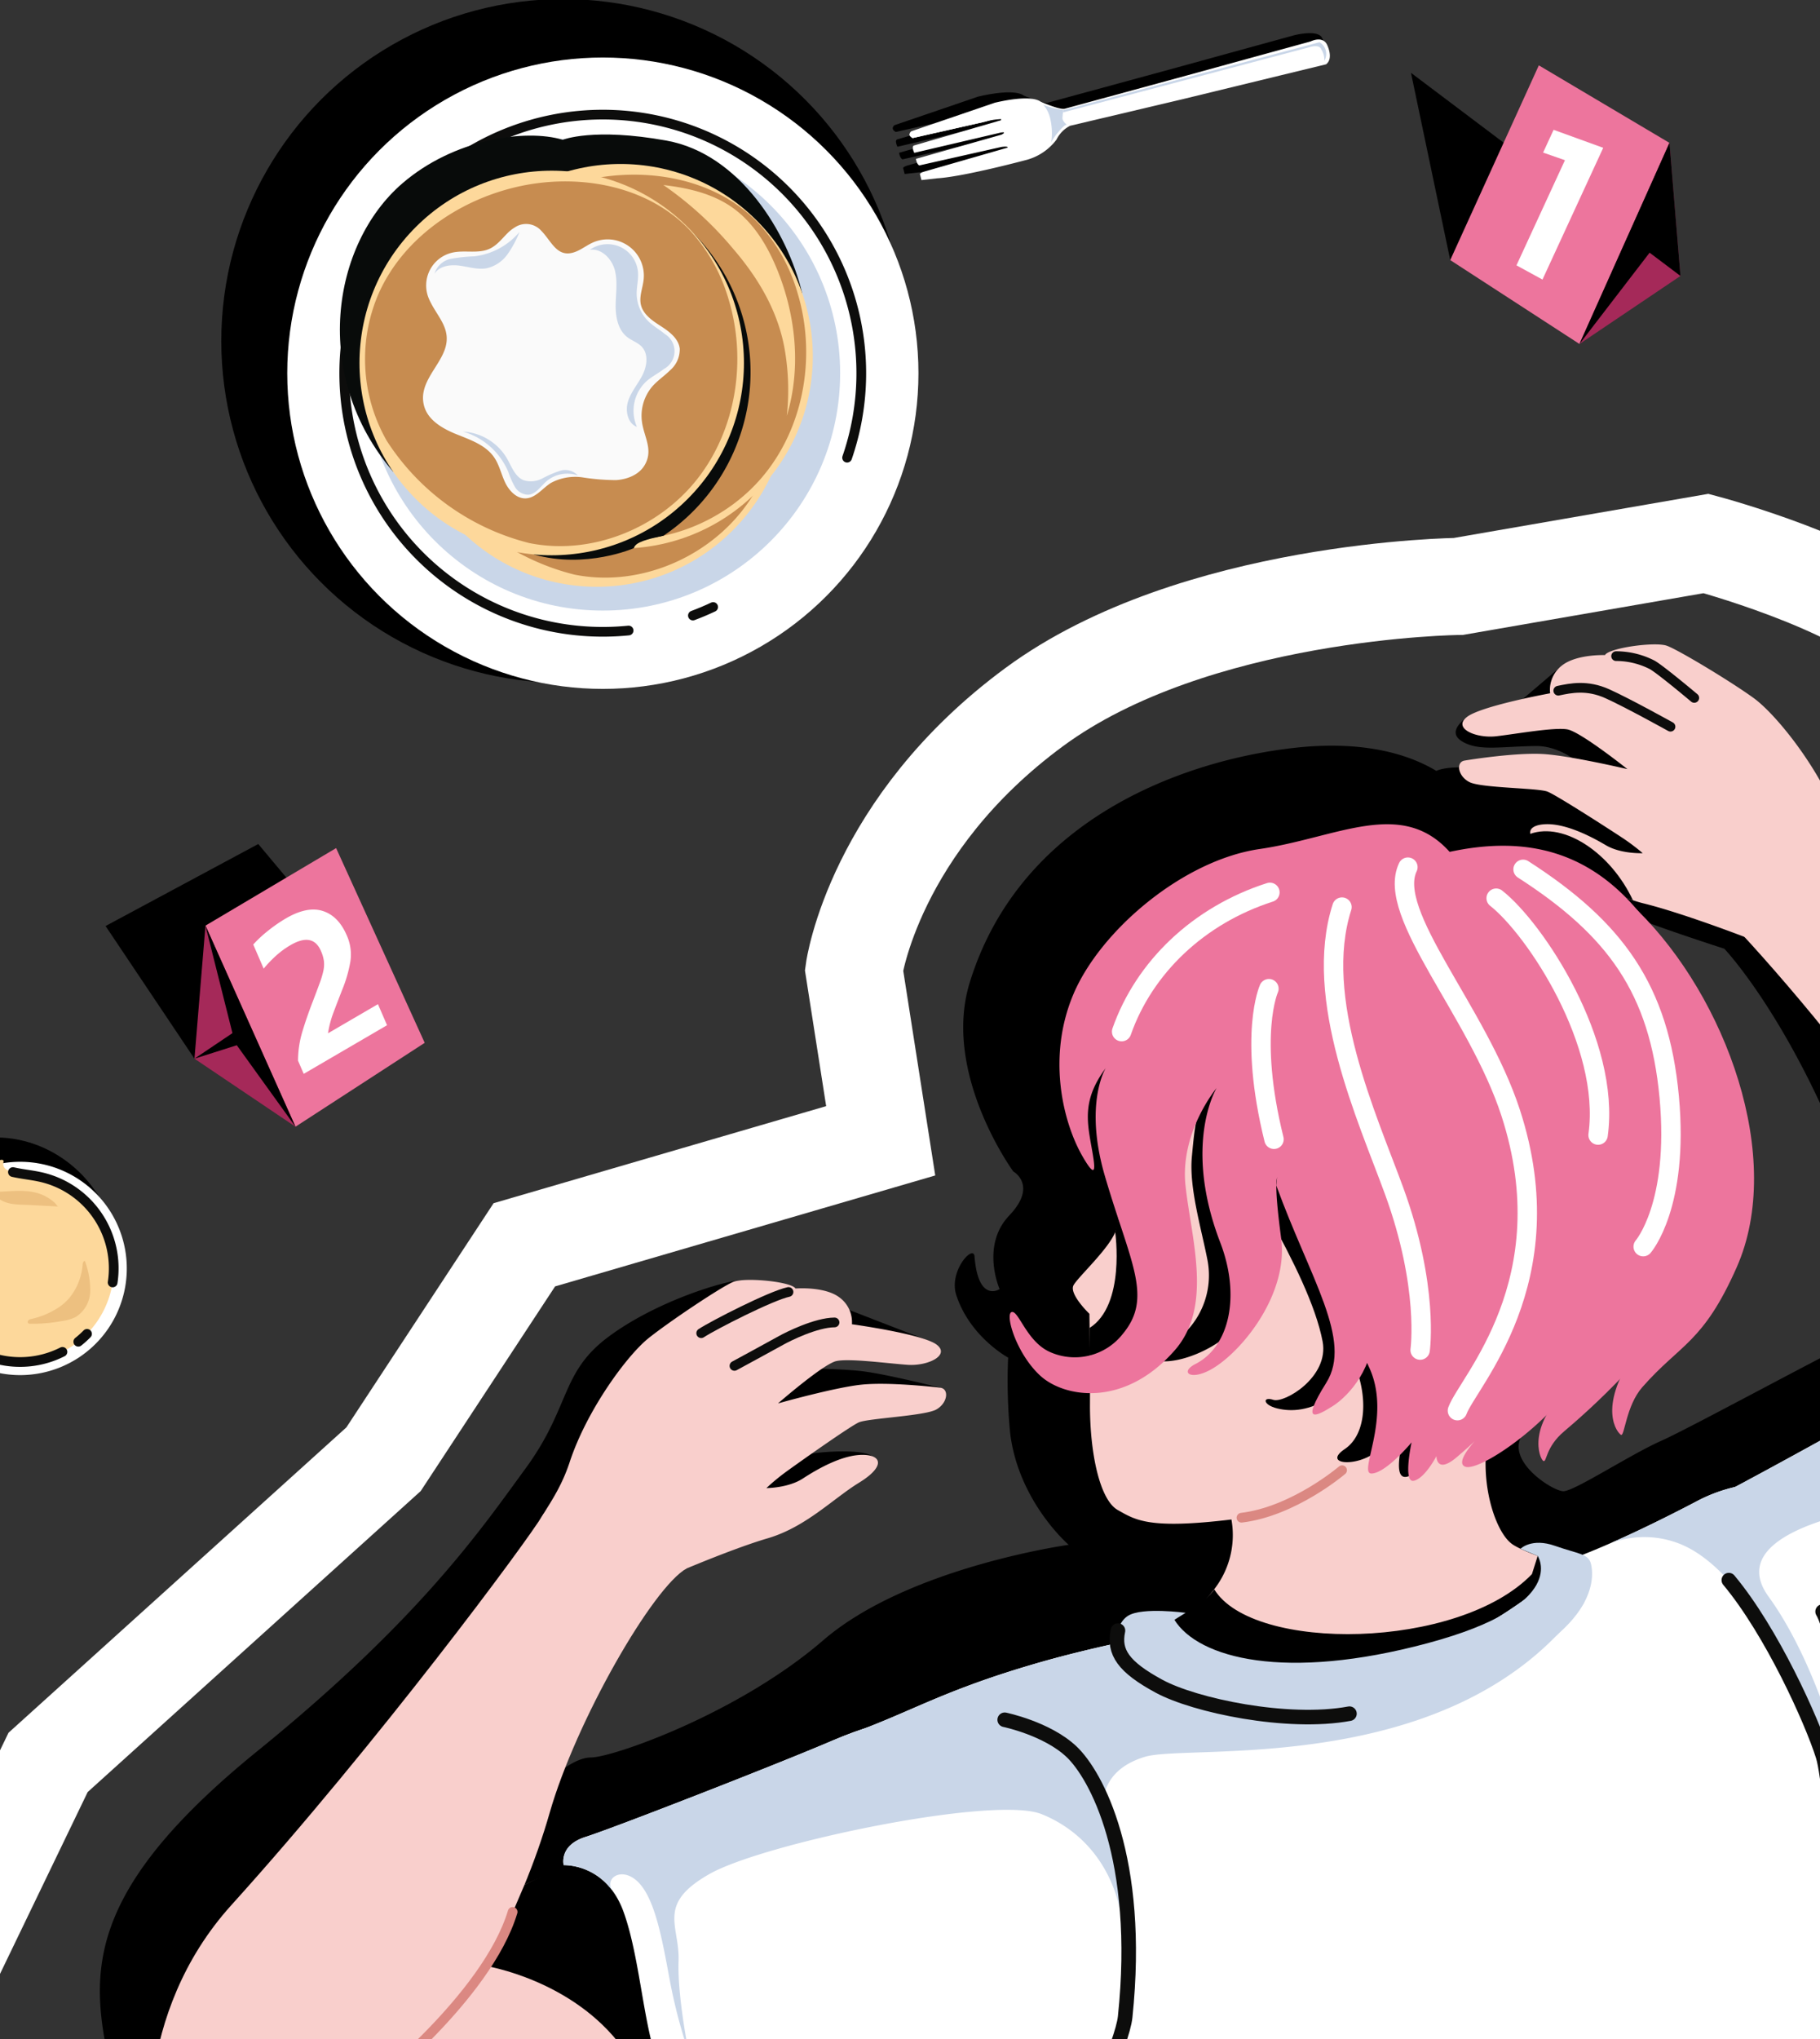 <svg xmlns="http://www.w3.org/2000/svg" xmlns:xlink="http://www.w3.org/1999/xlink" width="375" height="420" viewBox="0 0 375 420">
  <rect x="0" y="0" width="375" height="420" fill="#333333" stroke="none"/>
  <defs>
    <clipPath id="clip-path">
      <rect id="Rectangle_129" data-name="Rectangle 129" width="375" height="420" transform="translate(0 392)" fill="none"/>
    </clipPath>
  </defs>
  <g id="Mask_Group_2" data-name="Mask Group 2" transform="translate(0 -392)" clip-path="url(#clip-path)">
    <g id="Group_354" data-name="Group 354" transform="translate(0 6)">
      <g id="Pancake_top" data-name="Pancake top" transform="translate(45.595 385.806)">
        <g id="Group_255" data-name="Group 255" transform="translate(0 0)">
          <ellipse id="Ellipse_31" data-name="Ellipse 31" cx="70.428" cy="70.428" rx="70.428" ry="70.428"/>
        </g>
        <g id="Group_263" data-name="Group 263" transform="translate(12.069 12.041)">
          <g id="Group_256" data-name="Group 256" transform="translate(1.521)">
            <ellipse id="Ellipse_32" data-name="Ellipse 32" cx="65.028" cy="65.028" rx="65.028" ry="65.028" fill="#fff"/>
          </g>
          <g id="Group_257" data-name="Group 257" transform="translate(17.655 16.134)">
            <ellipse id="Ellipse_33" data-name="Ellipse 33" cx="48.894" cy="48.894" rx="48.894" ry="48.894" fill="#c9d6e8"/>
          </g>
          <g id="Group_258" data-name="Group 258" transform="translate(13.284 11.763)">
            <path id="Path_790" data-name="Path 790" d="M5820.888,808.94q-2.068.976-4.175,1.761" transform="translate(-5744.894 -707.517)" fill="none" stroke="#0d0d0c" stroke-linecap="round" stroke-linejoin="round" stroke-width="2"/>
            <path id="Path_791" data-name="Path 791" d="M5655.54,604.883a53.267,53.267,0,1,1,45.021-35.6" transform="translate(-5596.968 -498.616)" fill="none" stroke="#0d0d0c" stroke-linecap="round" stroke-linejoin="round" stroke-width="2"/>
          </g>
          <path id="Path_792" data-name="Path 792" d="M5605.172,580.644c-17-19.827-12.648-46.9,1.853-59.419,10.6-9.153,25.341-11.3,33.083-8.994,0,0,6.271-2.557,21.381.176s24.96,18.973,27.929,31.42Z" transform="translate(-5581.803 -495.287)" fill="#080b0a"/>
          <g id="Group_262" data-name="Group 262" transform="translate(0 5.524)">
            <circle id="Ellipse_34" data-name="Ellipse 34" cx="39.608" cy="39.608" r="39.608" transform="translate(9.275 63.888) rotate(-45)" fill="#fdd89b"/>
            <path id="Path_793" data-name="Path 793" d="M5713.315,584.9c3.765,12.446,1.574,26.719-6.444,36.943s-21.869,15.813-34.635,13.217a49.18,49.18,0,0,1-29.369-21.071,33.9,33.9,0,0,1-1.709-30.227c4.968-11.271,16.124-19.093,28.126-21.972,12.411-2.976,26.7-.657,35.65,8.443A35.441,35.441,0,0,1,5713.315,584.9Z" transform="translate(-5611.571 -534.079)" fill="#c78c50"/>
            <g id="Group_260" data-name="Group 260" transform="translate(29.097 35.985)">
              <path id="Path_794" data-name="Path 794" d="M5832.629,599.729a.8.8,0,1,1-.482-1.022A.8.8,0,0,1,5832.629,599.729Z" transform="translate(-5770.377 -595.708)" fill="#f79922"/>
              <path id="Path_795" data-name="Path 795" d="M5782.781,624.645a.8.8,0,1,1-.483-1.022A.8.8,0,0,1,5782.781,624.645Z" transform="translate(-5736.82 -612.481)" fill="#f79922"/>
              <ellipse id="Ellipse_35" data-name="Ellipse 35" cx="0.239" cy="0.239" rx="0.239" ry="0.239" transform="translate(56.16 11.216)" fill="#f79922"/>
              <ellipse id="Ellipse_36" data-name="Ellipse 36" cx="0.585" cy="0.585" rx="0.585" ry="0.585" transform="translate(61.27 17.902)" fill="#f79922"/>
              <g id="Group_259" data-name="Group 259" transform="translate(13.766 29.973)">
                <ellipse id="Ellipse_37" data-name="Ellipse 37" cx="1.138" cy="1.138" rx="1.138" ry="1.138" fill="#f79922"/>
              </g>
              <ellipse id="Ellipse_38" data-name="Ellipse 38" cx="0.719" cy="0.719" rx="0.719" ry="0.719" transform="translate(60.393 41.085)" fill="#f79922"/>
              <ellipse id="Ellipse_39" data-name="Ellipse 39" cx="1.207" cy="1.207" rx="1.207" ry="1.207" transform="translate(48.389 43.557)" fill="#f79922"/>
              <path id="Path_796" data-name="Path 796" d="M5702.556,729.91a.935.935,0,1,1-.564-1.2A.935.935,0,0,1,5702.556,729.91Z" transform="translate(-5682.638 -683.219)" fill="#f79922"/>
              <path id="Path_797" data-name="Path 797" d="M5738.265,723.04a.436.436,0,1,1-.263-.557A.436.436,0,0,1,5738.265,723.04Z" transform="translate(-5707.329 -679.045)" fill="#f79922"/>
              <ellipse id="Ellipse_40" data-name="Ellipse 40" cx="1.314" cy="1.314" rx="1.314" ry="1.314" transform="translate(8.278 18.75)" fill="#f79922"/>
              <ellipse id="Ellipse_41" data-name="Ellipse 41" cx="0.597" cy="0.597" rx="0.597" ry="0.597" transform="translate(39.761 0.479)" fill="#f79922"/>
              <ellipse id="Ellipse_42" data-name="Ellipse 42" cx="1.433" cy="1.433" rx="1.433" ry="1.433" transform="translate(17.125)" fill="#f79922"/>
              <path id="Path_798" data-name="Path 798" d="M5800.079,597.194l-.381-.137-.381-.137.381.137Z" transform="translate(-5748.996 -594.538)" fill="#f79922"/>
              <path id="Path_799" data-name="Path 799" d="M5837.94,701.011a.94.94,0,1,1-.568-1.2A.94.94,0,0,1,5837.94,701.011Z" transform="translate(-5773.768 -663.761)" fill="#f79922"/>
              <ellipse id="Ellipse_43" data-name="Ellipse 43" cx="0.719" cy="0.719" rx="0.719" ry="0.719" transform="translate(48.899 31.301)" fill="#f79922"/>
              <ellipse id="Ellipse_44" data-name="Ellipse 44" cx="0.719" cy="0.719" rx="0.719" ry="0.719" transform="translate(23.937 12.201)" fill="#f79922"/>
              <path id="Path_800" data-name="Path 800" d="M5802.773,671.075a.94.94,0,1,1-.567-1.2A.94.94,0,0,1,5802.773,671.075Z" transform="translate(-5750.095 -643.609)" fill="#f79922"/>
              <ellipse id="Ellipse_45" data-name="Ellipse 45" cx="1.508" cy="1.508" rx="1.508" ry="1.508" transform="translate(34.638 54.404)" fill="#f79922"/>
              <ellipse id="Ellipse_46" data-name="Ellipse 46" cx="0.836" cy="0.836" rx="0.836" ry="0.836" transform="translate(4.102 43.167)" fill="#fcb830"/>
              <path id="Path_801" data-name="Path 801" d="M5647.637,691.38a1.177,1.177,0,1,1-.71-1.5A1.177,1.177,0,0,1,5647.637,691.38Z" transform="translate(-5645.353 -657.065)" fill="#fcb830"/>
              <ellipse id="Ellipse_47" data-name="Ellipse 47" cx="0.468" cy="0.468" rx="0.468" ry="0.468" transform="translate(1.874 39.421)" fill="#fcb830"/>
              <ellipse id="Ellipse_48" data-name="Ellipse 48" cx="0.537" cy="0.537" rx="0.537" ry="0.537" transform="translate(70.711 13.009)" fill="#fcb830"/>
            </g>
            <circle id="Ellipse_49" data-name="Ellipse 49" cx="39.608" cy="39.608" r="39.608" transform="translate(14.187 56.014) rotate(-45)" fill="#fdd89b"/>
            <path id="Path_802" data-name="Path 802" d="M5728.341,560.807c3.765,12.446,1.574,26.719-6.444,36.943s-21.87,15.812-34.635,13.217a49.182,49.182,0,0,1-29.37-21.072,33.9,33.9,0,0,1-1.709-30.227c4.969-11.271,16.124-19.093,28.126-21.972,12.411-2.976,26.7-.657,35.65,8.443A35.446,35.446,0,0,1,5728.341,560.807Z" transform="translate(-5621.686 -517.862)" fill="#c78c50"/>
            <path id="Path_803" data-name="Path 803" d="M5812.508,556.154c5.147,5.962,9.231,12.834,10.607,20.69a49.3,49.3,0,0,1,.435,13.688c0-.012.008-.023.012-.035,2.953-9.775,1.876-20.519-1.958-29.983-2.033-5.022-4.955-9.883-9.406-12.974-3.864-2.684-8.586-3.833-13.251-4.443-.274-.036-.551-.064-.826-.1A71.636,71.636,0,0,1,5812.508,556.154Z" transform="translate(-5719.095 -522.254)" fill="#fdd89b"/>
            <path id="Path_804" data-name="Path 804" d="M5716.269,592.632a40.6,40.6,0,0,0-30.2-53.55c-.588.116-1.176.232-1.757.371-12,2.878-23.157,10.7-28.126,21.972a33.9,33.9,0,0,0,1.709,30.227,49.181,49.181,0,0,0,29.37,21.071,33.139,33.139,0,0,0,13.495-.148A40.421,40.421,0,0,0,5716.269,592.632Z" transform="translate(-5621.686 -519.617)" fill="#080b0a"/>
            <path id="Path_805" data-name="Path 805" d="M5743.126,756.05c-3.445.769-5.808,1.32-6.13,2.579,0,0-9.873,4.355-20.636,1.3l22.106-7.718Z" transform="translate(-5664.055 -663.092)" fill="#080b0a"/>
            <g id="Group_261" data-name="Group 261" transform="translate(0 1.384)">
              <circle id="Ellipse_50" data-name="Ellipse 50" cx="39.608" cy="39.608" r="39.608" transform="translate(0 56.014) rotate(-45)" fill="#fdd89b"/>
              <path id="Path_806" data-name="Path 806" d="M5684.935,565.042c3.765,12.446,1.574,26.72-6.444,36.944s-21.869,15.812-34.635,13.216a49.176,49.176,0,0,1-29.369-21.071,33.9,33.9,0,0,1-1.709-30.227c4.968-11.27,16.124-19.093,28.126-21.972,12.41-2.977,26.7-.657,35.65,8.443A35.443,35.443,0,0,1,5684.935,565.042Z" transform="translate(-5592.466 -522.097)" fill="#c78c50"/>
              <path id="Path_807" data-name="Path 807" d="M5665.463,568.266a7.411,7.411,0,0,0-1.461,1.147c-1.161,1.158-2.194,2.524-3.679,3.221-2.343,1.1-5.14.241-7.667.8a6.932,6.932,0,0,0-4.882,9.5c1.589,3.708,4.9,6.144,3.214,10.636-1.412,3.769-5.387,6.982-4.211,11.425.789,2.974,3.829,4.711,6.681,5.864s6,2.208,7.751,4.74c1.079,1.563,1.467,3.492,2.285,5.206s2.37,3.352,4.267,3.26c2.045-.1,3.412-2.072,5.14-3.169a10.568,10.568,0,0,1,6.629-1.138,44.5,44.5,0,0,0,6.82.545c2.279-.148,4.669-1.074,5.849-3.03,1.854-3.074,0-5.7-.484-8.719a9.327,9.327,0,0,1,2.083-7.527c1.1-1.258,2.519-2.189,3.7-3.368a5.676,5.676,0,0,0,1.968-4.42c-.229-2.059-2.1-3.491-3.842-4.613s-3.671-2.391-4.154-4.406c-.42-1.754.4-3.544.564-5.34a7.463,7.463,0,0,0-10.427-7.535c-1.189.521-2.228,1.346-3.425,1.849-3.933,1.654-5.045-2.017-7.264-4.262A4.18,4.18,0,0,0,5665.463,568.266Z" transform="translate(-5617.069 -540.165)" fill="#fafafa"/>
              <path id="Path_808" data-name="Path 808" d="M5763.38,608.54a8.263,8.263,0,0,0-1.956,9.386c-1.924-.724-2.448-3.321-1.821-5.279s2.038-3.558,2.966-5.393,1.276-4.272-.107-5.793c-.817-.9-2.057-1.273-3.019-2.015-1.917-1.481-2.427-4.159-2.4-6.581s.447-4.9-.176-7.236-2.762-4.546-5.154-4.164a6.293,6.293,0,0,1,9.934,4.6c.122,1.483-.283,2.961-.274,4.449a8.1,8.1,0,0,0,2.487,5.746c1.007.958,2.246,1.637,3.309,2.532a4.15,4.15,0,0,1-.168,7.2C5765.839,606.9,5764.485,607.559,5763.38,608.54Z" transform="translate(-5687.855 -548.753)" fill="#c9d6e8"/>
              <path id="Path_809" data-name="Path 809" d="M5653.8,581.171a4.428,4.428,0,0,1,3.4-3.085,33.26,33.26,0,0,1,4.81-.509,14.369,14.369,0,0,0,9.311-5.028,21.7,21.7,0,0,1-2.464,4.6,7.29,7.29,0,0,1-4.236,2.871c-1.875.365-3.779-.276-5.673-.529S5654.815,579.55,5653.8,581.171Z" transform="translate(-5621.945 -543.531)" fill="#c9d6e8"/>
              <path id="Path_810" data-name="Path 810" d="M5681.173,706.727a17.129,17.129,0,0,0,1.346,3.048,3.246,3.246,0,0,0,2.743,1.62c1.542-.1,2.506-1.639,3.653-2.676a6.652,6.652,0,0,1,6.572-1.3,3.553,3.553,0,0,0-3.646-.956,22.534,22.534,0,0,0-3.656,1.571,5.075,5.075,0,0,1-3.861.376c-1.783-.719-2.476-2.807-3.431-4.474a11.259,11.259,0,0,0-9.045-5.545A14.553,14.553,0,0,1,5681.173,706.727Z" transform="translate(-5634.091 -628.245)" fill="#c9d6e8"/>
            </g>
          </g>
        </g>
      </g>
      <g id="Fork" transform="translate(183.943 392.83)">
        <path id="Path_811" data-name="Path 811" d="M5970.409,458.632l-.289-1.124s-.268-.264.841-.615l17.178-4.939s.311-.346-1.237-.149l-16.935,3.811s-.541-.194-.692-1.354l17.642-4.992s1.232-.649-.174-.421l-17.813,4.17s-.723-1.413.043-1.542l17.789-5.163s.743-.989-2.942.222l-15.231,3.441s-1.208-.556-.29-1.391l17.2-5.877s7.185-1.843,9.463-.23c0,0,3.905,1.728,4.967,1.456l25.207-6.865,25.44-6.992s4.829-1.286,5.81.46c0,0,1.534,2.869-.131,4.162l-32.183,7.3-23.042,5.444a6.364,6.364,0,0,0-2.8,2.849,11.471,11.471,0,0,1-6.559,4.28s-12.65,3.378-18.03,3.692Z" transform="translate(-5967.954 -429.621)"/>
        <path id="Path_812" data-name="Path 812" d="M5981.009,462.574l-.288-1.125s-.268-.264.841-.615l17.178-4.939s.31-.346-1.238-.149l-16.934,3.811s-.541-.194-.692-1.354l17.643-4.991s1.232-.649-.175-.421l-17.813,4.17s-.723-1.413.043-1.543l17.789-5.162s.742-.989-2.942.222l-15.231,3.441s-1.208-.556-.29-1.391l17.2-5.878s7.185-1.843,9.464-.23c0,0,3.905,1.728,4.967,1.456l25.207-6.865,25.439-6.992s2.355-1.2,3.335.543c0,0,1.536,2.869-.13,4.162l-29.71,7.221-23.041,5.444a6.362,6.362,0,0,0-2.8,2.848,11.473,11.473,0,0,1-6.56,4.279s-12.651,3.378-18.03,3.693Z" transform="translate(-5975.09 -432.31)" fill="#fff"/>
        <path id="Path_813" data-name="Path 813" d="M6067.62,478.674s-.984-.722-.962-1.414a15.038,15.038,0,0,1,.181-1.632s-3.739-.69-4.208-1.218a6.712,6.712,0,0,1,1.484,2.865,12.993,12.993,0,0,1,.23,4.985,10.3,10.3,0,0,1,1.536-2.192S6067.211,478.391,6067.62,478.674Z" transform="translate(-6031.688 -459.772)" fill="#c9d6e8"/>
        <path id="Path_814" data-name="Path 814" d="M6129.123,439.182a2.781,2.781,0,0,0-.985-3.842l-52.778,13.987-.071.471,50.641-13.393s2.159-.8,2.593.434A3.814,3.814,0,0,1,6129.123,439.182Z" transform="translate(-6040.208 -433.471)" fill="#c9d6e8"/>
        <path id="Path_815" data-name="Path 815" d="M5978.517,486.247s.472.752.909.64l15.435-3.56,1.281-.328s1.066-.33,1.224.191a15.178,15.178,0,0,0-3.681.619l-11.892,2.687-2.646.6S5978.338,486.623,5978.517,486.247Z" transform="translate(-5975.047 -465.484)" fill="#fff"/>
      </g>
      <path id="Path_985" data-name="Path 985" d="M5707.548,739.273l33.088-68.616,69.122-62.454,29.01-44.165,73.424-21.421-5.5-35.183s4.128-29.858,37.14-54.163,87.4-24.845,87.4-24.845l51.021-8.845s31.007,8.29,41.994,19.386,28.939,39.462,28.939,39.462,60.782,39.418,78.177,55.453,22.888,60.952,22.888,60.952l-6.409,37.009-45.318,34.336-24.1,43.384" transform="translate(-5730.728 78.37)" fill="none" stroke="#fff" stroke-miterlimit="10" stroke-width="20"/>
      <g id="mayonnaise" transform="translate(-32.164 611.242)">
        <ellipse id="Ellipse_51" data-name="Ellipse 51" cx="23.135" cy="24.806" rx="23.135" ry="24.806" transform="matrix(0.841, -0.541, 0.541, 0.841, 0, 25.045)"/>
        <path id="Path_816" data-name="Path 816" d="M5418.022,875.086a21.97,21.97,0,1,1,6.582-30.366A21.97,21.97,0,0,1,5418.022,875.086Z" transform="translate(-5369.812 -820.574)" fill="#fff"/>
        <path id="Path_817" data-name="Path 817" d="M5427.879,845.319a19.216,19.216,0,0,0-11.1-8.153c-2.172-.6-4.411-.743-6.6-1.242a3.552,3.552,0,0,1-1.415-.568,1.377,1.377,0,0,1-.568-1.339.763.763,0,0,0,.048-.4c-.087-.268-.474-.244-.741-.154-3.011,1.025-5.257,3.511-7.31,5.941-2.259,2.674-4.722,5.269-6.16,8.5a19.289,19.289,0,1,0,33.837-2.585Z" transform="translate(-5375.355 -819.739)" fill="#fdd89b"/>
        <path id="Path_818" data-name="Path 818" d="M5488.037,944.708a19.3,19.3,0,0,0,1.8-1.621" transform="translate(-5439.741 -893.577)" fill="none" stroke="#0d0d0c" stroke-linecap="round" stroke-linejoin="round" stroke-width="2"/>
        <path id="Path_819" data-name="Path 819" d="M5400.2,851.767c-2.259,2.674-4.722,5.269-6.16,8.5a19.291,19.291,0,0,0,26.347,25.057" transform="translate(-5375.355 -832.103)" fill="none" stroke="#0d0d0c" stroke-linecap="round" stroke-linejoin="round" stroke-width="2"/>
        <path id="Path_820" data-name="Path 820" d="M5467.384,863.862a19.271,19.271,0,0,0-13.946-21.494c-2.171-.6-4.411-.743-6.6-1.242" transform="translate(-5412.009 -824.94)" fill="none" stroke="#0d0d0c" stroke-linecap="round" stroke-linejoin="round" stroke-width="2"/>
        <path id="Path_821" data-name="Path 821" d="M5462.466,906.737a16.961,16.961,0,0,1-5.5,2.32,1.327,1.327,0,0,0-.65.276.439.439,0,0,0-.032.63.623.623,0,0,0,.372.093,33.144,33.144,0,0,0,6.533-.557,9.044,9.044,0,0,0,2.823-.813,6.432,6.432,0,0,0,3.027-5.32,17.3,17.3,0,0,0-1.1-6.258c-.327.018-.436.441-.466.767a12.345,12.345,0,0,1-2.789,6.936A11.127,11.127,0,0,1,5462.466,906.737Z" transform="translate(-5418.285 -862.626)" fill="#edc080"/>
        <path id="Path_822" data-name="Path 822" d="M5414.351,891.863c0-.03,0-.06-.009-.089a8.023,8.023,0,0,0-2.572,4.456,8.548,8.548,0,0,0-.412,3.118,4.572,4.572,0,0,0,.866,2.688.771.771,0,0,0,.885.144,1.134,1.134,0,0,0,.389-.883c.095-.82.174-1.642.252-2.464q.281-2.93.561-5.86A6.142,6.142,0,0,0,5414.351,891.863Z" transform="translate(-5388.109 -859.035)" fill="#edc080"/>
        <path id="Path_823" data-name="Path 823" d="M5448.169,856.2c-.119-.006-.581-.639-.677-.729a8.9,8.9,0,0,0-2.181-1.492c-2.723-1.327-5.815-1-8.737-.843a10.416,10.416,0,0,0-1.346.132.369.369,0,0,0-.2.08c-.132.129-.021.35.1.49,1.878,2.176,4.729,1.927,7.336,2.064Z" transform="translate(-5404.02 -832.924)" fill="#edc080"/>
        <path id="Path_824" data-name="Path 824" d="M5399.056,888.761a16.75,16.75,0,0,0,2.05,8.894.8.8,0,0,0,.255.326.284.284,0,0,0,.376-.046.42.42,0,0,0,.052-.188,11.089,11.089,0,0,0-.387-3.158q-.317-1.858-.488-3.738t-.2-3.764c0-.359-.15-3.565.088-3.639C5399.42,883.879,5399.145,887.539,5399.056,888.761Z" transform="translate(-5379.818 -853.43)" fill="#edc080"/>
        <path id="Path_825" data-name="Path 825" d="M5417.016,857.141a8.026,8.026,0,0,1-.363,1.151,2.475,2.475,0,0,1-.458.783c-.792.84-1.4.16-1.264-.726a7.944,7.944,0,0,1,.749-2,5.186,5.186,0,0,1,1.477-1.972c.056-.043.128-.086.191-.054s.067.127.06.2A20.133,20.133,0,0,1,5417.016,857.141Z" transform="translate(-5390.514 -833.814)" fill="#edc080"/>
      </g>
      <g id="No.1" transform="translate(290.723 399.462)">
        <path id="Path_827" data-name="Path 827" d="M6839.128,402.4l-8.088-38.577,55.529,41.842Z" transform="translate(-6831.04 -362.285)"/>
        <g id="Group_267" data-name="Group 267" transform="translate(8.088 0)">
          <path id="Path_828" data-name="Path 828" d="M6882.417,416.518l18.544-41.422-26.919-15.971-18.255,40.111Z" transform="translate(-6855.786 -359.125)" fill="#ed759d"/>
          <path id="Path_829" data-name="Path 829" d="M6897.546,427.657,6907.535,406l-4.5-1.57,2.162-4.689,10.224,3.708-12.516,27.139Z" transform="translate(-6883.898 -386.463)" fill="#fff"/>
          <path id="Path_830" data-name="Path 830" d="M6955.812,407.99l2.267,27.406-20.811,14.016Z" transform="translate(-6910.637 -392.019)" fill="#a52959"/>
          <path id="Path_831" data-name="Path 831" d="M6937.268,449.412l14.438-18.79,4.106-22.632Z" transform="translate(-6910.637 -392.019)"/>
          <path id="Path_832" data-name="Path 832" d="M6982.643,435.4l-8.884-6.695,6.617-20.711Z" transform="translate(-6935.202 -392.019)"/>
        </g>
      </g>
      <g id="No.2" transform="translate(21.752 559.852)">
        <path id="Path_833" data-name="Path 833" d="M5282.088,598.244l-18.315-27.326,31.461-16.892,34.3,40.953Z" transform="translate(-5263.773 -554.025)"/>
        <g id="Group_269" data-name="Group 269" transform="translate(18.315 0.842)">
          <path id="Path_834" data-name="Path 834" d="M5345.292,613.995l-18.544-41.422,26.92-15.971,18.255,40.111Z" transform="translate(-5324.481 -556.602)" fill="#ed759d"/>
          <path id="Path_835" data-name="Path 835" d="M5322.079,605.467l-2.267,27.406,20.811,14.016Z" transform="translate(-5319.812 -589.497)" fill="#a52959"/>
          <path id="Path_836" data-name="Path 836" d="M5322.079,605.467l5.561,22.143-7.828,5.263,8.723-2.769,12.088,16.785Z" transform="translate(-5319.812 -589.497)"/>
        </g>
        <path id="Path_837" data-name="Path 837" d="M5367.277,629.182l-1.173-2.711a20.934,20.934,0,0,1,.891-5.977q.882-2.943,2.085-6.047.9-2.349,1.457-3.878a18.906,18.906,0,0,0,.786-2.6,6.247,6.247,0,0,0,.115-2,7.605,7.605,0,0,0-.614-2.1q-1.679-3.879-6.295-1.189a17.823,17.823,0,0,0-2.957,2.167,24.835,24.835,0,0,0-2.547,2.66l-2.148-4.964a24.706,24.706,0,0,1,3.092-2.872,30.575,30.575,0,0,1,3.64-2.513q4.38-2.553,7.593-1.526t4.928,4.989a9.622,9.622,0,0,1,.758,5.433,27.384,27.384,0,0,1-1.654,5.743q-.955,2.436-1.8,4.677a21.142,21.142,0,0,0-1.153,4.354l10.289-6,1.877,4.338Z" transform="translate(-5326.449 -581.838)" fill="#fff"/>
      </g>
      <g id="Human_long_hair_" data-name="Human(long hair)" transform="translate(20.578 518.735)">
        <path id="Path_842" data-name="Path 842" d="M584.741,790.763c-5.878,7.111-9.593.966-12.981-16.57s-2.465-33.995,31.111-61.248,46.079-45.647,55.32-58.292,7.148-19.668,16.982-27.026S699.235,616,702.517,615.944s15.15,3.034,15.15,3.034l5.983,2.608,18.465,7.162-21.724.894-6.528,4.439s8.349,0,13.363.55,16.4,3.441,16.4,3.441l-2.859,1.371L721.948,643.3s-10.355,8.557-10.688,8.714.877,1.283,3.429.215,13-1.647,14.832-.071l-3.244,2.614-31.685,12.849-21.33,20.116-11.823,32.874s5.69-6.358,10.205-6.381S702,705.189,719.478,690.1s50.59-19.673,50.59-19.673-10.29-8.831-12.05-22.919a109.752,109.752,0,0,1-.425-15.642s-7.877-4.249-10.684-12.882c-1.615-4.966,3.549-10.524,3.752-7.971.769,9.685,5.175,6.745,5.175,6.745s-3.947-8.939,1.986-15.164.834-9.07.834-9.07-14.77-20.184-8.968-38.948c10.749-34.766,45.945-46.1,67.368-48.362,25.181-2.655,33.867,9,33.867,9l3.543,4.031s-7.425-1.746-9.592-5.838,9.323-3,9.323-3l24.416,2.19s-5.393-6.823-12.4-6.708-11.14.964-14.431-.6-1.962-3.527.266-5.335,22.052-1.524,22.052-1.524l-11.076-1.7,8.121-6.939,48.29,27.3-23.958,14.548-30.852,12.478-11.265,46.254-18.574,64.48s33.757-13.154,29.155-7.639,5.777,12.159,8.047,12.174,13.59-7.455,20.175-10.382,39.958-21.213,47.8-24.551,9.859-4.11,9.859-4.11-10.692-7.627-21.955-34.177-22.713-38.527-22.713-38.527-17.49-5.608-22.031-7.94-1.853-5.864-1.853-5.864l14.364.916,37.786,8.324,62.146,66.269,3.4,34.244L754.535,767.051Z" transform="translate(-570.45 -484.956)"/>
        <g id="Group_282" data-name="Group 282" transform="translate(10.245 0)">
          <g id="Group_281" data-name="Group 281">
            <path id="Path_843" data-name="Path 843" d="M1365.446,513.317c-4.016-10.62-12.819-21.514-17.4-24.849s-15.449-9.9-17.892-10.783-11.976.452-12.763,1.922c0,0-5.919-.227-8.9,2.173a6.326,6.326,0,0,0-2.4,5.694s-14.376,2.62-17.218,4.933,1.971,4.409,6.174,3.913,11.876-1.88,14.583-1.411,12.388,8.187,12.388,8.187-12.248-2.886-17.7-3.128-14.039,1.06-15.862,1.368-1.4,3.211,1.029,4.439,14.138,1.187,16.077,1.958,13.132,8,15.485,9.559a43.1,43.1,0,0,1,4.123,3.118s-4.49.2-7.6-1.645-8.274-4.485-12.4-4.325-4.663,2.621.874,5.694,11.348,8.664,19.349,10.63,23.084,7.613,28.638,10.065,15.6-10.053,18.147-12.468S1368.919,522.5,1365.446,513.317Z" transform="translate(-1017.521 -477.403)" fill="#f9cfcc"/>
            <path id="Path_844" data-name="Path 844" d="M1344.359,590.135c-4.543-9.712-14.13-16.156-21.137-13.678l-1.076,2.122,2.987,4.972Z" transform="translate(-1038.732 -537.436)"/>
            <path id="Path_845" data-name="Path 845" d="M1339.65,500.887c2.594-.545,5.933-1.239,10.066.612s13.057,6.806,13.057,6.806" transform="translate(-1049.398 -491.351)" fill="none" stroke="#0d0d0c" stroke-linecap="round" stroke-linejoin="round" stroke-width="2"/>
            <path id="Path_846" data-name="Path 846" d="M1370.154,483.59a16.339,16.339,0,0,1,7.466,1.817c1.88,1.1,8.635,6.788,8.635,6.788" transform="translate(-1067.985 -481.173)" fill="none" stroke="#0d0d0c" stroke-linecap="round" stroke-linejoin="round" stroke-width="2"/>
            <path id="Path_847" data-name="Path 847" d="M807.678,850.042c3.546-10.787,11.862-22.056,16.3-25.588s15-10.571,17.4-11.558,11.985-.073,12.834,1.36c0,0,5.9-.487,8.983,1.781a6.325,6.325,0,0,1,2.65,5.583s14.478,1.986,17.418,4.173-1.776,4.491-6,4.18-11.946-1.357-14.631-.77-12.017,8.722-12.017,8.722,12.11-3.42,17.542-3.9,14.072.443,15.906.671,1.537,3.146-.833,4.48-14.072,1.806-15.976,2.661-12.768,8.564-15.05,10.229a43.142,43.142,0,0,0-3.982,3.3s4.495,0,7.522-1.978,8.07-4.844,12.2-4.865,4.774,2.414-.624,5.727-10.957,9.154-18.864,11.469-22.728,8.618-28.169,11.311-16.022-9.359-18.676-11.66S804.612,859.369,807.678,850.042Z" transform="translate(-721.132 -681.58)" fill="#f9cfcc"/>
            <path id="Path_848" data-name="Path 848" d="M925.76,834.91c-3.791.024-9.513,2.86-11.016,3.705s-9.609,5.246-9.609,5.246" transform="translate(-784.631 -695.246)" fill="none" stroke="#0d0d0c" stroke-linecap="round" stroke-linejoin="round" stroke-width="2"/>
            <path id="Path_849" data-name="Path 849" d="M905.6,818.85c-3.58.759-15.42,6.806-17.99,8.491" transform="translate(-773.955 -685.46)" fill="none" stroke="#0d0d0c" stroke-linecap="round" stroke-linejoin="round" stroke-width="2"/>
            <path id="Path_850" data-name="Path 850" d="M707.333,945.763c-6.922,3.807-22.8,31.393-28.227,50.343s-18.2,46.685-40.118,61.843-39.656,16.266-41.193,12.353-4.567-32.73,15.714-55.174c30.1-33.306,61.02-75.024,64.19-80.374S707.333,945.763,707.333,945.763Z" transform="translate(-596.674 -755.429)" fill="#f9cfcc"/>
            <path id="Path_851" data-name="Path 851" d="M598.926,1135.523c1.636,7.7,32.916,13.865,72.51,5.149s99.034-26.035,99.034-26.035,10.644-75.426-.282-72.554-41.587,10.425-75.526,25.95-79.2,36.564-79.2,36.564Z" transform="translate(-598.046 -821.435)" fill="#f9cfcc"/>
            <path id="Path_852" data-name="Path 852" d="M782.023,1117.852c-2.449,5.6-5.367,13.088-7.949,16.743,0,0,17.872,2.825,28.169,16.878s10.148,21.86,10.148,21.86l11.4-3-11.452-50-13.429-11.156-8.821,4.641Z" transform="translate(-704.771 -862.368)"/>
            <path id="Path_853" data-name="Path 853" d="M1369.946,870.244c30.337-19.28,82.143-50.074,95.032-55.281s41.6,13.85,41.369,20.793-34.6,43.515-55.077,57.47c-45.926,31.3-68.342,38.875-102.8,64.81Z" transform="translate(-1054.77 -682.549)" fill="#f9cfcc"/>
            <path id="Path_854" data-name="Path 854" d="M1572.142,842.97c14.675.614,19.958,60.427,19.958,60.427l-3.49,2.816-25.038-8.277.372-48.16Z" transform="translate(-1185.841 -700.157)"/>
            <path id="Path_855" data-name="Path 855" d="M1417.26,584.047c6.8,6.037,25.958,27.878,37.27,44.069,11.291,16.159,26.731,42.382,51.127,53.1s42.023,8.443,42.788,4.309,1.812-26.277-25.9-51.188c-33.386-30.009-74.152-62.077-78.279-66.729S1417.26,584.047,1417.26,584.047Z" transform="translate(-1096.688 -531.962)" fill="#f9cfcc"/>
            <path id="Path_856" data-name="Path 856" d="M1091.888,659.623c-1.211,5.359-.112,13.742.146,16.976s1.8,4.6.3,8.217-7.515,9.086-8.566,10.886,3.249,5.918,3.249,5.918.156,8.624.118,18.631,2,19.683,5.722,21.787,6.451,4,23.425,1.955A18.168,18.168,0,0,1,1113.5,757.3c-4.39,6.485-9.793,8.355-19.923,10.187,0,0,13.172,23.056,55.144,23.331s49.656-33.289,49.656-33.289-20.548-5.713-24.335-8.529-7.282-14.66-4.232-24.79a77.244,77.244,0,0,0,28.549-30.179c10.918-20.773,1.366-65.765-32.616-73.319S1097.91,632.984,1091.888,659.623Z" transform="translate(-893.377 -563.737)" fill="#f9cfcc"/>
            <path id="Path_857" data-name="Path 857" d="M1226.682,847.033c2.658,6.35,2.588,14.258-2.042,17.394s2.357,3.844,6.553.506,4.544-10.224,4.544-10.224a21.661,21.661,0,0,1,.527,9.173c-.868,4.634-.747,7.768,2.626,5.565s4.248-10.707,4.248-10.707l-6.6-10.318-8.443-7.883Z" transform="translate(-978.387 -698.676)"/>
            <path id="Path_858" data-name="Path 858" d="M1184.375,756.169c4.945,8.943,9.682,18.443,11.081,25.781s-7.893,12.778-10.154,12.034-2.214,1.045.839,1.777,6.612.41,10.735-2.17,8.412-14.208,8.412-14.208l-12.1-23.611-4.837-14.193-5.649,2.033Z" transform="translate(-953.764 -638.375)"/>
            <path id="Path_859" data-name="Path 859" d="M1139.173,757.018c-4.88,4.829-13.8,7.78-17.192,5.579s.623-.023,5.538-3.61a16.6,16.6,0,0,0,6.459-16.446c-1.245-6.474-3.819-14.935-3.23-21.288s.939-10.4,3.884-14.326,3.714-2.3,3.714-2.3l3.147,8.2Z" transform="translate(-915.997 -615.658)"/>
            <path id="Path_860" data-name="Path 860" d="M1092.45,802.767c7.46-4.747,5.274-19.722,5.274-19.722l.647-2.751,6.015,4.479s.594,10.175.5,10.558-.163,8.428-.278,8.618-9.525,7.007-9.659,6.867-2.444-2.4-2.444-2.4Z" transform="translate(-898.769 -661.967)"/>
            <path id="Path_861" data-name="Path 861" d="M1172.557,922.617c10.8-1.293,20.73-9.784,20.73-9.784" transform="translate(-947.582 -742.727)" fill="none" stroke="#db8882" stroke-linecap="round" stroke-linejoin="round" stroke-width="2"/>
            <path id="Path_862" data-name="Path 862" d="M1138.862,964.891c7.9,13.016,50.315,12.55,65.46-3.118l1.189-3.752,5.847,2.247s-1.619,12.31-1.993,12.668-48.513,20.351-48.513,20.351l-34.379-11.625,4.179-10.487s2.531-1.459,5.157-3.377S1138.862,964.891,1138.862,964.891Z" transform="translate(-919.501 -770.262)"/>
            <path id="Path_863" data-name="Path 863" d="M1192.818,762.462c8.633,13.825,13.7,27.365,18.421,37.631s-2.5,21.943.508,21.792,8.2-6.406,8.2-6.406-1.826,8.405.468,7.9,4.661-5.086,4.661-5.086-.077,3.858,4.216.2,4.714-4.417,4.714-4.417-5.45,5.45-3.01,6.4,13.423-6.084,20.436-14.625a5.983,5.983,0,0,0,.812,4.118c1.272,2.024,1.338-.043,1.166-1.365s1.765-4.029,9.1-10.93,3.121-5.452,8-16.5S1192.818,762.462,1192.818,762.462Z" transform="translate(-959.927 -651.1)" fill="#ed759d"/>
            <path id="Path_864" data-name="Path 864" d="M1201.639,986.3l-5.808,14.4a.012.012,0,0,1-.007.007l-.72.8-25.966,28.7-2.56,2.832-173.921,30.5L962.035,971.2c13.732-4.711,19.817-9.266,40.508-15.225,12.117-3.487,25.128-5.843,25.128-5.843s12.234,11.767,38.288,8.473,47.421-24.4,47.421-24.4,1.879-.658,5.528-2.228q.7-.3,1.477-.642h0c4.215-1.85,10.289-4.7,18.109-8.814a32.463,32.463,0,0,1,7.494-2.732,43.988,43.988,0,0,1,9.581-1.2l6.071,8.923Z" transform="translate(-819.303 -746.237)" fill="#fff"/>
            <path id="Path_865" data-name="Path 865" d="M906.088,1050.394c-12.058-6.872-17.573-9.853-36.39-1.829-11.635,4.961-44.73,17.839-50.262,19.583s-4.486,5.8-4.486,5.8,8.7-.425,12.334,9.62,4.14,25.431,7.91,33.126,7.745,19.968,7.606,26.084,10.494,6.632,14.731,1.918a106.863,106.863,0,0,1,22.261-2.668c13.39-.335,22.17-2.064,31.255-3.584s12.375-20.335,14.388-37.367S919.3,1057.922,906.088,1050.394Z" transform="translate(-729.63 -822.501)" fill="#fff"/>
            <path id="Path_866" data-name="Path 866" d="M1025.19,981.4c-26.408,36.262-81.232,28.935-90.438,31.684s-8.584,9.635-8.584,9.635c7.69,18.344,4.792,41.386,4.562,43.06a126.523,126.523,0,0,0-.471-16.57c-.691-8.964-4.655-16.4-11.037-21.084a26.409,26.409,0,0,0-5.795-3.22c-5.018-2.021-20.018-.372-34.916,2.561-14.044,2.763-28,6.669-33.414,9.711-11.159,6.273-6.211,10.618-6.475,17.985-.255,7.158,2,18.345,2.122,18.973a110.512,110.512,0,0,1-3.9-14.842c-1.515-8.12-2.971-16.736-6.475-20.322-3.207-3.289-6.962-1.135-5.478,1.576a12.6,12.6,0,0,0-9.943-5.134s-1.047-4.062,4.485-5.806,38.627-14.622,50.264-19.583q1.378-.588,2.664-1.1a.038.038,0,0,1,.018-.005c1.627-.56,3.147-1.118,4.6-1.673,10.772-4.137,17.665-8.3,35.894-13.547,12.117-3.487,25.129-5.843,25.129-5.843s12.234,11.767,38.288,8.473c14.884-1.882,28.241-9.578,36.956-15.832Z" transform="translate(-729.63 -783.957)" fill="#c9d6e8"/>
            <path id="Path_867" data-name="Path 867" d="M1118.739,966.961c4.948,7.924,22.8,12.712,52.21,4.81s22.649-17.965,22.649-17.965l-3.531-1.474s2.253-2.307,7.1-.6,6.888,1.577,7.417,3.744,2.383,14.661-27.491,25.511-52.887,4.254-62.719-.949-8.1-12.134-5.143-13.927,11.819-.583,11.819-.583Z" transform="translate(-907.587 -766.047)" fill="#c9d6e8"/>
            <path id="Path_868" data-name="Path 868" d="M1107.08,997.394c-.947,4.449,1.133,7.484,8.456,11.457s26.463,8.02,39.239,5.657" transform="translate(-907.553 -794.253)" fill="none" stroke="#0d0d0c" stroke-linecap="round" stroke-linejoin="round" stroke-width="3"/>
            <path id="Path_869" data-name="Path 869" d="M1040.56,1287.148l8.934-1.569a6.876,6.876,0,0,1-.926.222C1045.912,1286.246,1043.285,1286.708,1040.56,1287.148Z" transform="translate(-867.151 -969.856)" fill="#c9d6e8"/>
            <path id="Path_870" data-name="Path 870" d="M966.678,1048.967c-1.449.555-2.969,1.113-4.6,1.673C963.715,1049.99,965.24,1049.434,966.678,1048.967Z" transform="translate(-819.331 -825.679)" fill="#c9d6e8"/>
            <path id="Path_871" data-name="Path 871" d="M966.678,1048.967c-1.449.555-2.969,1.113-4.6,1.673C963.715,1049.99,965.24,1049.434,966.678,1048.967Z" transform="translate(-819.331 -825.679)" fill="#c9d6e8"/>
            <path id="Path_872" data-name="Path 872" d="M1470.148,922.841c5.116,5.935-.155,19.26-5.379,18.175,0,0-6.472,2.308-15.289,12.39-3.6,4.12-6.9,7.5-10,10.463a.011.011,0,0,1-.007.007c-.32.307-.637.606-.951.9l-.006,0c-4.125,3.877-7.943,7.066-11.774,10.367-3.337,2.876-8.87,2.2-15.308-.305-7.022-2.731-15.121-7.65-22.622-12.521-14.385-9.34-29.264-32.307-26.608-47.281,1.735-9.786,2.862-15.714,10.044-21.724a64.033,64.033,0,0,1,11.812-7.428c1.531-.785,3.429-1.785,5.581-2.932,13.644-7.266,37.4-20.486,41.611-23.2a10.58,10.58,0,0,1,9.8-.74s1.174.179,3.236,2.2c.109.1.22.216.331.333a.119.119,0,0,1,.026.026l.14.142a38.555,38.555,0,0,1,5.053,7.03c5.4,9.221,6.512,25.143,10.018,32.961S1466.155,918.205,1470.148,922.841Z" transform="translate(-1062.951 -709.404)" fill="#fff"/>
            <path id="Path_873" data-name="Path 873" d="M1444.36,863.742c3.153,2.4,5.546,6.537,6.769,13.157s-6.594,7.321-20.364,8.931c-6.275.734-15.18,2.226-22.129,4.854-8.3,3.139-13.823,7.887-8.749,14.88,9.2,12.682,14.147,31.311,14.271,31.78,0-.159-.011-1.053-.035-5.376-.031-6.051-1.321-18.275-1.321-18.275,4.829,11.13,5.162,37.384,5.162,37.384a12.735,12.735,0,0,0,2.965,6.474c2.807,3.565,15.659,10.252,20.931,7.233l.006,0a1.11,1.11,0,0,1,.231-.105l-25.966,28.7c-.359-4.974-.806-11.074-1.354-18.53q-.143-1.947-.295-4.021c-2.576-35-5.666-38.541-9.861-47.767s-12.7-24.527-23.381-28.518a19.8,19.8,0,0,0-5.649-1.22,20.055,20.055,0,0,0-8.21,1.185c4.214-1.85,10.289-4.7,18.108-8.814a32.46,32.46,0,0,1,7.494-2.732c13.644-7.266,37.4-20.486,41.611-23.2a10.58,10.58,0,0,1,9.8-.74s1.174.179,3.236,2.2C1445.335,859.2,1441.368,861.468,1444.36,863.742Z" transform="translate(-1066.295 -709.404)" fill="#c9d6e8"/>
            <path id="Path_874" data-name="Path 874" d="M1573.858,867.091a1.03,1.03,0,0,1-.14-.142Z" transform="translate(-1192.024 -714.768)" fill="#c9d6e8"/>
            <path id="Path_875" data-name="Path 875" d="M1140.949,577.924c-9.974-11.133-23.235-2.9-39.135-.589s-32.927,16.9-38.418,29.992-2,26.513,1.892,33.277,2.1-.045,1.414-4.6-.42-8.4,3.39-13.546c0,0-4.558,7.293-.167,22.264,5.256,17.917,9.971,24.955,3.654,32.528a12.542,12.542,0,0,1-14.987,3.69c-4.792-2.126-6.448-8.6-7.874-8.228s.856,8.409,5.8,13.035,17.411,6.762,27.832-5.2c7.843-9,3.388-22.814,2.182-33.84s6.4-20.134,6.4-20.134-7.036,11.542.761,31.832c4.162,10.829,1.99,21.389-5.125,25.013-3.434,1.749-.83,3.7,3.91.707,6.208-3.918,15.264-15.439,13.757-26.635-1.625-12.074-.771-12.542-.771-12.542s2.426,9.858,12.778,18.043c11.417,9.026,15.6,13.6,16.637,17.564s6.192-.273,4.553-7.8c0,0,4.577,9.039,5.028,12.688s3.488.994,3.817-4.174c0,0,.858,2.564,2.289,2.569s5.232-4.211,5.232-4.211-2.31,6.025.9,5.351,6.651-1.749,13.562-8.305a52.328,52.328,0,0,0,9.937-12.431s-.42,11.383.563,13.834,1.584-.416,2.818-3.45,11.357-13.288,14.861-25.721-4.495-39.205-16.149-55.552S1156.05,574.674,1140.949,577.924Z" transform="translate(-873.085 -535.188)" fill="#ed759d"/>
            <path id="Path_876" data-name="Path 876" d="M1372,660.458c5.272,22.678,4.608,32.689-3.01,44.01-7.47,11.1-3.313,16.138-2.58,16.517s1.031-6,4.384-9.817c7.86-8.953,12.531-9.065,19.446-24.682,9.991-22.563-2.266-55.643-20.356-73.46S1372,660.458,1372,660.458Z" transform="translate(-1063.232 -558.165)" fill="#ed759d"/>
            <path id="Path_877" data-name="Path 877" d="M1341.7,678.071c5.271,22.678,2.746,32.131-7.49,40.746s-7.139,15.766-6.406,16.145.391-2.8,4.274-6.086,20.821-17.8,27.893-33.352-10.6-50.7-28.692-68.521S1341.7,678.071,1341.7,678.071Z" transform="translate(-1040.633 -566.767)" fill="#ed759d"/>
            <path id="Path_878" data-name="Path 878" d="M1190.919,754.594c7.015,19.281,15.775,31.894,10.3,40.632s-1.988,6.913,1.356,4.792,8.8-8.217,8.13-16.148-3.084-9.953-3.084-9.953L1193.6,749.4l-2.278,1.075Z" transform="translate(-958.77 -643.139)" fill="#ed759d"/>
            <path id="Path_879" data-name="Path 879" d="M1222.852,615.918c-6.047,18.858,5.206,43.31,10.738,58.444,7.236,19.794,5.368,32.8,5.368,32.8" transform="translate(-977.17 -561.805)" fill="none" stroke="#fff" stroke-linecap="round" stroke-linejoin="round" stroke-width="4"/>
            <path id="Path_880" data-name="Path 880" d="M1259.222,594.86c-4.591,9.587,14.351,29.667,21.163,50.558,11.337,34.769-8.813,55.5-10.956,61.393" transform="translate(-999.958 -548.974)" fill="none" stroke="#fff" stroke-linecap="round" stroke-linejoin="round" stroke-width="4"/>
            <path id="Path_881" data-name="Path 881" d="M1321.081,596.007c18.952,12.2,28.058,24.621,30.115,46.934s-5.367,30.784-5.367,30.784" transform="translate(-1038.083 -549.673)" fill="none" stroke="#fff" stroke-linecap="round" stroke-linejoin="round" stroke-width="4"/>
            <path id="Path_882" data-name="Path 882" d="M1327.883,660.016c2.63-18.975-13-42.515-21-48.792" transform="translate(-1029.43 -558.945)" fill="none" stroke="#fff" stroke-linecap="round" stroke-linejoin="round" stroke-width="4"/>
            <path id="Path_883" data-name="Path 883" d="M1185.534,689.955c-5.335-21.58-1.045-31.021-1.045-31.021" transform="translate(-953.859 -588.017)" fill="none" stroke="#fff" stroke-linecap="round" stroke-linejoin="round" stroke-width="4"/>
            <path id="Path_884" data-name="Path 884" d="M1109.347,636.829c4.645-13.241,15.873-23.98,30.55-28.685" transform="translate(-909.065 -557.068)" fill="none" stroke="#fff" stroke-linecap="round" stroke-linejoin="round" stroke-width="4"/>
          </g>
          <path id="Path_885" data-name="Path 885" d="M1611.587,839.178c11.444,4.034,41.584-1.1,41.584-1.1" transform="translate(-1215.099 -697.178)" fill="none" stroke="#db8882" stroke-linecap="round" stroke-linejoin="round" stroke-width="2"/>
          <path id="Path_886" data-name="Path 886" d="M741.772,1145.719c-5.3,17.6-29.734,36.685-29.734,36.685" transform="translate(-666.97 -884.634)" fill="none" stroke="#db8882" stroke-linecap="round" stroke-linejoin="round" stroke-width="2"/>
          <path id="Path_887" data-name="Path 887" d="M1035.1,1251.613c16.043-14.588,21.963-33.889,21.963-33.889" transform="translate(-863.824 -928.509)" fill="none" stroke="#0d0d0c" stroke-linecap="round" stroke-linejoin="round" stroke-width="3"/>
          <path id="Path_888" data-name="Path 888" d="M1047.677,1044.417s8.681,1.786,13.742,6.551,14.5,21.944,11.077,54.657c-.566,5.406-8.321,21.944-8.321,21.944" transform="translate(-871.487 -822.906)" fill="none" stroke="#0d0d0c" stroke-linecap="round" stroke-linejoin="round" stroke-width="3"/>
          <path id="Path_889" data-name="Path 889" d="M1429.594,970.788c8.861,10.622,17.1,28.938,19.392,36.188s4.85,56.022,4.85,56.022" transform="translate(-1104.204 -778.041)" fill="none" stroke="#0d0d0c" stroke-linecap="round" stroke-linejoin="round" stroke-width="3"/>
          <path id="Path_890" data-name="Path 890" d="M1479.062,987.36c5.048,8.577,2.514,49.512,2.514,49.512" transform="translate(-1134.347 -788.139)" fill="none" stroke="#0d0d0c" stroke-linecap="round" stroke-linejoin="round" stroke-width="3"/>
        </g>
      </g>
    </g>
  </g>
</svg>
